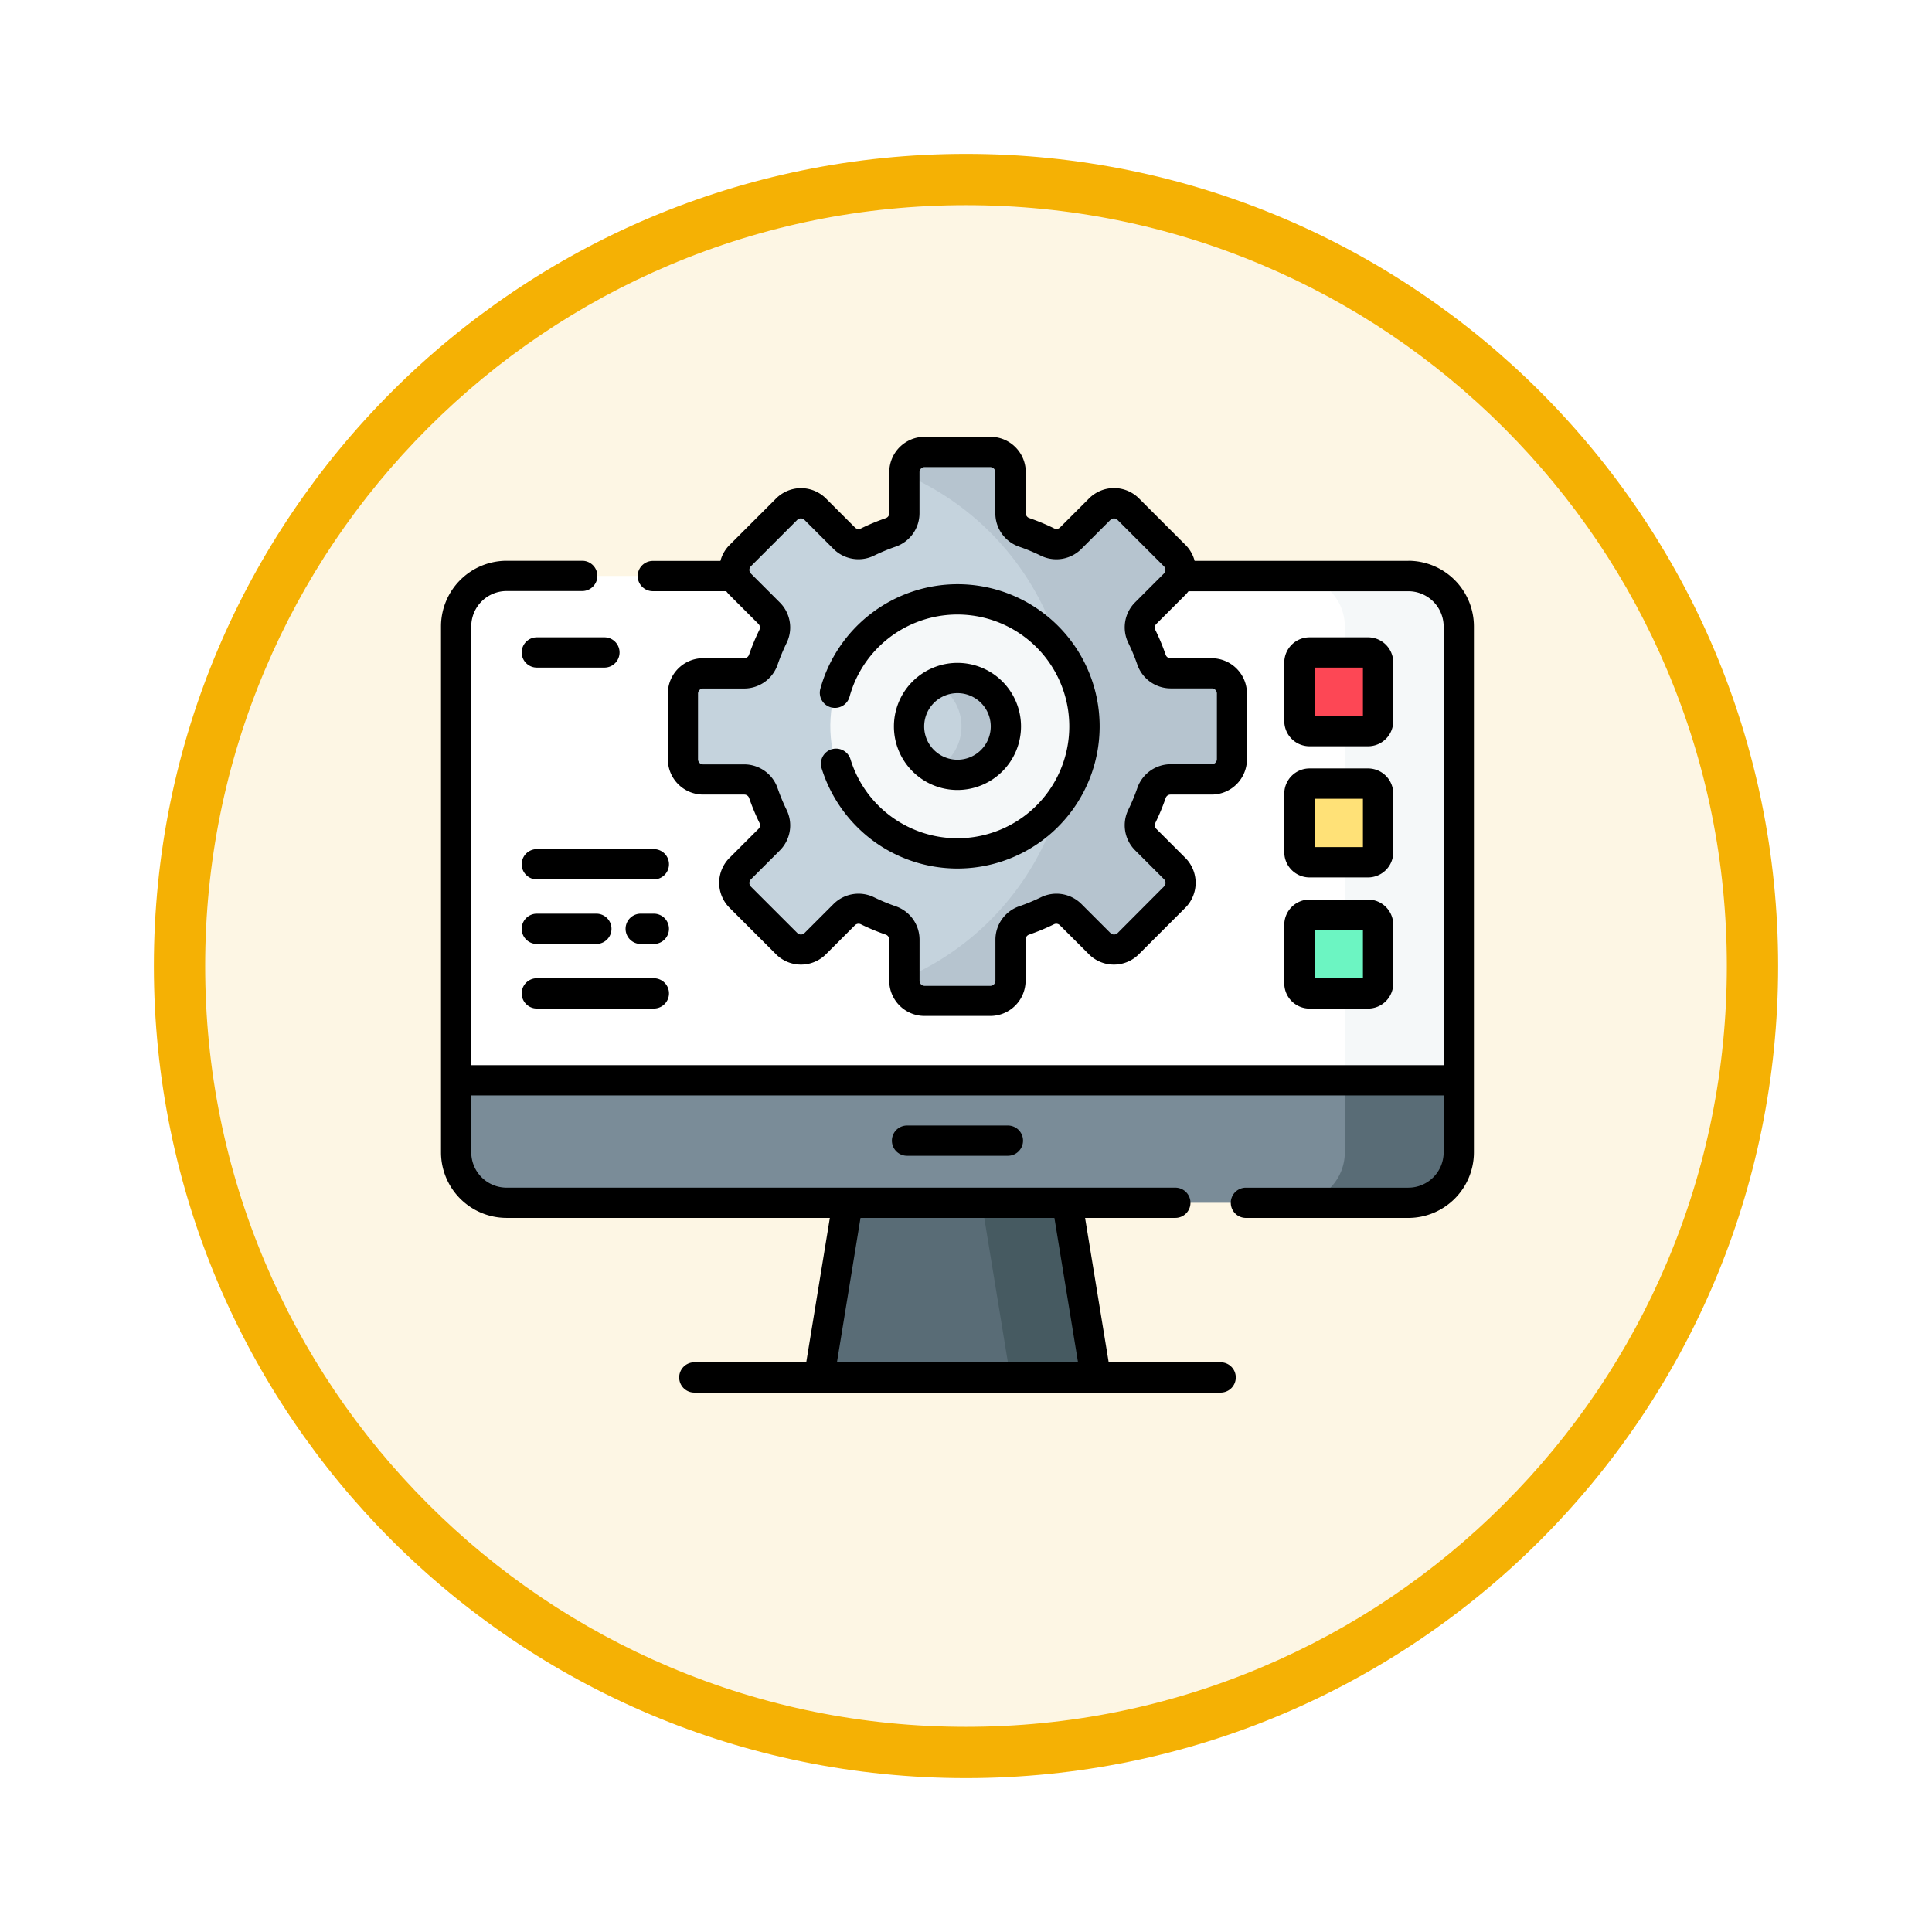 <svg xmlns="http://www.w3.org/2000/svg" xmlns:xlink="http://www.w3.org/1999/xlink" width="113" height="113" viewBox="0 0 113 113">
  <defs>
    <filter id="Trazado_982547" x="0" y="0" width="113" height="113" filterUnits="userSpaceOnUse">
      <feOffset dy="3" input="SourceAlpha"/>
      <feGaussianBlur stdDeviation="3" result="blur"/>
      <feFlood flood-opacity="0.161"/>
      <feComposite operator="in" in2="blur"/>
      <feComposite in="SourceGraphic"/>
    </filter>
  </defs>
  <g id="Grupo_1226989" data-name="Grupo 1226989" transform="translate(-744 -7266.819)">
    <g id="Grupo_1226447" data-name="Grupo 1226447" transform="translate(753 7272.819)">
      <g id="Grupo_1225528" data-name="Grupo 1225528" transform="translate(0)">
        <g id="Grupo_1225173" data-name="Grupo 1225173">
          <g id="Grupo_1224643" data-name="Grupo 1224643">
            <g id="Grupo_1224291" data-name="Grupo 1224291">
              <g id="Grupo_1224091" data-name="Grupo 1224091">
                <g id="Grupo_1223183" data-name="Grupo 1223183">
                  <g id="Grupo_1211217" data-name="Grupo 1211217">
                    <g id="Grupo_1210736" data-name="Grupo 1210736">
                      <g id="Grupo_1210537" data-name="Grupo 1210537">
                        <g id="Grupo_1164202" data-name="Grupo 1164202">
                          <g id="Grupo_1158168" data-name="Grupo 1158168">
                            <g id="Grupo_1152576" data-name="Grupo 1152576">
                              <g id="Grupo_1148633" data-name="Grupo 1148633">
                                <g id="Grupo_1148525" data-name="Grupo 1148525">
                                  <g transform="matrix(1, 0, 0, 1, -9, -6)" filter="url(#Trazado_982547)">
                                    <g id="Trazado_982547-2" data-name="Trazado 982547" transform="translate(9 6)" fill="#fdf6e4">
                                      <path d="M 47.5 93.5 C 41.289 93.5 35.265 92.284 29.595 89.886 C 24.118 87.569 19.198 84.252 14.973 80.027 C 10.748 75.802 7.431 70.882 5.114 65.405 C 2.716 59.735 1.5 53.711 1.5 47.5 C 1.5 41.289 2.716 35.265 5.114 29.595 C 7.431 24.118 10.748 19.198 14.973 14.973 C 19.198 10.748 24.118 7.431 29.595 5.114 C 35.265 2.716 41.289 1.5 47.5 1.5 C 53.711 1.5 59.735 2.716 65.405 5.114 C 70.882 7.431 75.802 10.748 80.027 14.973 C 84.252 19.198 87.569 24.118 89.886 29.595 C 92.284 35.265 93.5 41.289 93.5 47.5 C 93.5 53.711 92.284 59.735 89.886 65.405 C 87.569 70.882 84.252 75.802 80.027 80.027 C 75.802 84.252 70.882 87.569 65.405 89.886 C 59.735 92.284 53.711 93.5 47.5 93.5 Z" stroke="none"/>
                                      <path d="M 47.5 3 C 41.491 3 35.664 4.176 30.18 6.496 C 24.881 8.737 20.122 11.946 16.034 16.034 C 11.946 20.122 8.737 24.881 6.496 30.18 C 4.176 35.664 3 41.491 3 47.5 C 3 53.509 4.176 59.336 6.496 64.82 C 8.737 70.119 11.946 74.878 16.034 78.966 C 20.122 83.054 24.881 86.263 30.18 88.504 C 35.664 90.824 41.491 92 47.5 92 C 53.509 92 59.336 90.824 64.82 88.504 C 70.119 86.263 74.878 83.054 78.966 78.966 C 83.054 74.878 86.263 70.119 88.504 64.82 C 90.824 59.336 92 53.509 92 47.5 C 92 41.491 90.824 35.664 88.504 30.18 C 86.263 24.881 83.054 20.122 78.966 16.034 C 74.878 11.946 70.119 8.737 64.82 6.496 C 59.336 4.176 53.509 3 47.5 3 M 47.5 -7.62939453125e-06 C 73.734 -7.62939453125e-06 95 21.266 95 47.5 C 95 73.734 73.734 95 47.5 95 C 21.266 95 -7.62939453125e-06 73.734 -7.62939453125e-06 47.5 C -7.62939453125e-06 21.266 21.266 -7.62939453125e-06 47.5 -7.62939453125e-06 Z" stroke="none" fill="#f5b104"/>
                                    </g>
                                  </g>
                                </g>
                              </g>
                            </g>
                          </g>
                        </g>
                      </g>
                    </g>
                  </g>
                </g>
              </g>
            </g>
          </g>
        </g>
      </g>
    </g>
    <g id="computadora" transform="translate(769.794 7273.253)">
      <g id="Grupo_1226982" data-name="Grupo 1226982" transform="translate(0.885 20)">
        <g id="Grupo_1226972" data-name="Grupo 1226972" transform="translate(21.228 43.798)">
          <g id="Grupo_1226971" data-name="Grupo 1226971">
            <path id="Trazado_1058700" data-name="Trazado 1058700" d="M189.1,397.8l-1.69,10.334H203.6l-1.69-10.334Z" transform="translate(-187.41 -397.803)" fill="#596c76"/>
          </g>
        </g>
        <g id="Grupo_1226973" data-name="Grupo 1226973" transform="translate(30.721 43.798)">
          <path id="Trazado_1058701" data-name="Trazado 1058701" d="M272.862,397.8h-5l1.69,10.334h5Z" transform="translate(-267.858 -397.803)" fill="#465a61"/>
        </g>
        <path id="Trazado_1058702" data-name="Trazado 1058702" d="M63.193,88.085H49.823a1.173,1.173,0,0,1-.29.477l-1.7,1.7a1.182,1.182,0,0,0-.222,1.358,11.938,11.938,0,0,1,.564,1.358,1.182,1.182,0,0,0,1.116.8H51.7a1.18,1.18,0,0,1,1.18,1.18v3.846a1.18,1.18,0,0,1-1.18,1.18h-2.41a1.182,1.182,0,0,0-1.116.8,11.915,11.915,0,0,1-.564,1.358,1.182,1.182,0,0,0,.222,1.358l1.7,1.7a1.18,1.18,0,0,1,0,1.669L46.814,109.6a1.18,1.18,0,0,1-1.669,0l-1.7-1.7a1.182,1.182,0,0,0-1.358-.222,11.918,11.918,0,0,1-1.358.564,1.182,1.182,0,0,0-.8,1.116v2.41a1.18,1.18,0,0,1-1.18,1.18H34.9a1.18,1.18,0,0,1-1.18-1.18v-2.41a1.182,1.182,0,0,0-.8-1.116,11.927,11.927,0,0,1-1.358-.564,1.182,1.182,0,0,0-1.358.222l-1.7,1.7a1.18,1.18,0,0,1-1.669,0l-2.719-2.719a1.18,1.18,0,0,1,0-1.669l1.7-1.7a1.182,1.182,0,0,0,.222-1.358,11.915,11.915,0,0,1-.564-1.358,1.182,1.182,0,0,0-1.116-.8h-2.41a1.18,1.18,0,0,1-1.18-1.18V94.963a1.18,1.18,0,0,1,1.18-1.18h2.41a1.182,1.182,0,0,0,1.116-.8,11.918,11.918,0,0,1,.564-1.358,1.182,1.182,0,0,0-.222-1.358L24.11,88.562a1.173,1.173,0,0,1-.29-.477H10.45a2.95,2.95,0,0,0-2.95,2.95v26.549H66.143V91.035A2.95,2.95,0,0,0,63.193,88.085Z" transform="translate(-7.5 -80.832)" fill="#fff"/>
        <g id="Grupo_1226974" data-name="Grupo 1226974" transform="translate(49.027 7.253)">
          <path id="Trazado_1058703" data-name="Trazado 1058703" d="M429.667,88.085H423a2.95,2.95,0,0,1,2.95,2.95v26.549h6.667V91.035A2.95,2.95,0,0,0,429.667,88.085Z" transform="translate(-423 -88.085)" fill="#f5f8f9"/>
        </g>
        <g id="Grupo_1226975" data-name="Grupo 1226975" transform="translate(0 36.751)">
          <path id="Trazado_1058704" data-name="Trazado 1058704" d="M10.45,345.248H63.193a2.95,2.95,0,0,0,2.95-2.95v-4.215H7.5V342.3A2.95,2.95,0,0,0,10.45,345.248Z" transform="translate(-7.5 -338.083)" fill="#7a8c98"/>
        </g>
        <g id="Grupo_1226976" data-name="Grupo 1226976" transform="translate(49.027 36.752)">
          <path id="Trazado_1058705" data-name="Trazado 1058705" d="M425.95,338.084V342.3a2.95,2.95,0,0,1-2.95,2.95h6.667a2.95,2.95,0,0,0,2.95-2.95v-4.215Z" transform="translate(-423 -338.084)" fill="#596c76"/>
        </g>
        <g id="Grupo_1226981" data-name="Grupo 1226981" transform="translate(13.268 0)">
          <g id="Grupo_1226977" data-name="Grupo 1226977">
            <path id="Trazado_1058706" data-name="Trazado 1058706" d="M152.051,44.592V40.746a1.18,1.18,0,0,0-1.18-1.18h-2.41a1.182,1.182,0,0,1-1.116-.8,11.913,11.913,0,0,0-.564-1.358A1.182,1.182,0,0,1,147,36.05l1.7-1.7a1.18,1.18,0,0,0,0-1.669l-2.719-2.719a1.18,1.18,0,0,0-1.669,0l-1.7,1.7a1.182,1.182,0,0,1-1.358.222,11.9,11.9,0,0,0-1.358-.564,1.182,1.182,0,0,1-.8-1.116v-2.41a1.18,1.18,0,0,0-1.18-1.18h-3.846a1.18,1.18,0,0,0-1.18,1.18V30.2a1.182,1.182,0,0,1-.8,1.116,11.937,11.937,0,0,0-1.358.564,1.182,1.182,0,0,1-1.358-.222l-1.7-1.7a1.18,1.18,0,0,0-1.669,0l-2.719,2.72a1.18,1.18,0,0,0,0,1.669l1.7,1.7a1.182,1.182,0,0,1,.222,1.358,11.908,11.908,0,0,0-.564,1.358,1.182,1.182,0,0,1-1.116.8h-2.41a1.18,1.18,0,0,0-1.18,1.18v3.846a1.18,1.18,0,0,0,1.18,1.18h2.41a1.182,1.182,0,0,1,1.116.8,11.936,11.936,0,0,0,.564,1.358,1.182,1.182,0,0,1-.222,1.358l-1.7,1.7a1.18,1.18,0,0,0,0,1.669L126,55.381a1.18,1.18,0,0,0,1.669,0l1.7-1.7a1.182,1.182,0,0,1,1.358-.222,11.9,11.9,0,0,0,1.358.564,1.182,1.182,0,0,1,.8,1.116v2.41a1.18,1.18,0,0,0,1.18,1.18h3.846a1.18,1.18,0,0,0,1.18-1.18v-2.41a1.182,1.182,0,0,1,.8-1.116,11.908,11.908,0,0,0,1.358-.564,1.182,1.182,0,0,1,1.358.222l1.7,1.7a1.18,1.18,0,0,0,1.669,0l2.719-2.719a1.18,1.18,0,0,0,0-1.669l-1.7-1.7a1.182,1.182,0,0,1-.222-1.358,11.915,11.915,0,0,0,.564-1.358,1.182,1.182,0,0,1,1.116-.8h2.41A1.18,1.18,0,0,0,152.051,44.592Z" transform="translate(-119.943 -26.615)" fill="#c5d3dd"/>
          </g>
          <path id="Trazado_1058707" data-name="Trazado 1058707" d="M247.68,39.566h-2.41a1.182,1.182,0,0,1-1.116-.8,11.908,11.908,0,0,0-.564-1.358,1.182,1.182,0,0,1,.222-1.358l1.7-1.7a1.18,1.18,0,0,0,0-1.669L242.8,29.957a1.18,1.18,0,0,0-1.669,0l-1.7,1.7a1.182,1.182,0,0,1-1.358.222,11.894,11.894,0,0,0-1.358-.564,1.182,1.182,0,0,1-.8-1.116v-2.41a1.18,1.18,0,0,0-1.18-1.18h-3.846a1.18,1.18,0,0,0-1.18,1.18v.127a16.106,16.106,0,0,1,8.37,8.318,8.3,8.3,0,0,1,0,12.857,16.105,16.105,0,0,1-8.37,8.318v.127a1.18,1.18,0,0,0,1.18,1.18h3.846a1.18,1.18,0,0,0,1.18-1.18v-2.41a1.182,1.182,0,0,1,.8-1.116,11.908,11.908,0,0,0,1.358-.564,1.182,1.182,0,0,1,1.358.222l1.7,1.7a1.18,1.18,0,0,0,1.669,0l2.719-2.719a1.18,1.18,0,0,0,0-1.669l-1.7-1.7a1.182,1.182,0,0,1-.222-1.358,11.916,11.916,0,0,0,.564-1.358,1.182,1.182,0,0,1,1.116-.8h2.41a1.18,1.18,0,0,0,1.18-1.18V40.746a1.18,1.18,0,0,0-1.18-1.18Z" transform="translate(-216.752 -26.615)" fill="#b6c4cf"/>
          <g id="Grupo_1226978" data-name="Grupo 1226978" transform="translate(7.506 7.489)">
            <circle id="Elipse_13557" data-name="Elipse 13557" cx="7.43" cy="7.43" r="7.43" transform="matrix(0.163, -0.987, 0.987, 0.163, 0, 14.667)" fill="#f5f8f9"/>
          </g>
          <g id="Grupo_1226979" data-name="Grupo 1226979" transform="translate(13.222 13.222)">
            <circle id="Elipse_13558" data-name="Elipse 13558" cx="2.832" cy="2.832" r="2.832" fill="#c5d3dd"/>
          </g>
          <g id="Grupo_1226980" data-name="Grupo 1226980" transform="translate(14.756 13.222)">
            <path id="Trazado_1058708" data-name="Trazado 1058708" d="M246.3,138.672a2.819,2.819,0,0,0-1.3.315,2.832,2.832,0,0,1,0,5.033,2.832,2.832,0,1,0,1.3-5.349Z" transform="translate(-245 -138.672)" fill="#b6c4cf"/>
          </g>
        </g>
      </g>
      <g id="Grupo_1226987" data-name="Grupo 1226987" transform="translate(50.207 31.727)">
        <g id="Grupo_1226983" data-name="Grupo 1226983" transform="translate(0 7.67)">
          <path id="Trazado_1058709" data-name="Trazado 1058709" d="M429.512,195.6H426.09a.59.59,0,0,1-.59-.59V191.59a.59.59,0,0,1,.59-.59h3.422a.59.59,0,0,1,.59.59v3.422A.59.59,0,0,1,429.512,195.6Z" transform="translate(-425.5 -191)" fill="#ffe177"/>
        </g>
        <g id="Grupo_1226986" data-name="Grupo 1226986">
          <g id="Grupo_1226984" data-name="Grupo 1226984">
            <path id="Trazado_1058710" data-name="Trazado 1058710" d="M429.512,130.6H426.09a.59.59,0,0,1-.59-.59V126.59a.59.59,0,0,1,.59-.59h3.422a.59.59,0,0,1,.59.59v3.422A.59.59,0,0,1,429.512,130.6Z" transform="translate(-425.5 -126)" fill="#fd4755"/>
          </g>
          <g id="Grupo_1226985" data-name="Grupo 1226985" transform="translate(0 15.339)">
            <path id="Trazado_1058711" data-name="Trazado 1058711" d="M429.512,260.6H426.09a.59.59,0,0,1-.59-.59V256.59a.59.59,0,0,1,.59-.59h3.422a.59.59,0,0,1,.59.59v3.422A.59.59,0,0,1,429.512,260.6Z" transform="translate(-425.5 -256)" fill="#6cf5c2"/>
          </g>
        </g>
      </g>
      <g id="Grupo_1226988" data-name="Grupo 1226988" transform="translate(0 19.115)">
        <path id="Trazado_1058712" data-name="Trazado 1058712" d="M56.578,26.368h-12.5a2.05,2.05,0,0,0-.535-.932l-2.719-2.719a2.065,2.065,0,0,0-2.92,0l-1.7,1.7a.3.3,0,0,1-.343.053,12.846,12.846,0,0,0-1.459-.606.3.3,0,0,1-.2-.279V21.18a2.067,2.067,0,0,0-2.065-2.065H28.284a2.067,2.067,0,0,0-2.065,2.065v2.41a.3.3,0,0,1-.2.279,12.872,12.872,0,0,0-1.459.606.3.3,0,0,1-.343-.053l-1.7-1.7a2.065,2.065,0,0,0-2.92,0l-2.719,2.719a2.05,2.05,0,0,0-.535.932H12.389a.885.885,0,1,0,0,1.77h4.293a2.093,2.093,0,0,0,.187.218l1.7,1.7a.3.3,0,0,1,.053.343,12.859,12.859,0,0,0-.606,1.459.3.3,0,0,1-.279.2H15.333a2.067,2.067,0,0,0-2.065,2.065v3.846a2.067,2.067,0,0,0,2.065,2.065h2.41a.3.3,0,0,1,.279.2,12.856,12.856,0,0,0,.606,1.459.3.3,0,0,1-.053.343l-1.7,1.7a2.065,2.065,0,0,0,0,2.92l2.719,2.719a2.065,2.065,0,0,0,2.92,0l1.7-1.7a.3.3,0,0,1,.343-.053,12.849,12.849,0,0,0,1.459.606.3.3,0,0,1,.2.279v2.41a2.067,2.067,0,0,0,2.065,2.065h3.846a2.067,2.067,0,0,0,2.065-2.065v-2.41a.3.3,0,0,1,.2-.279,12.851,12.851,0,0,0,1.459-.606.3.3,0,0,1,.343.053l1.7,1.7a2.065,2.065,0,0,0,2.92,0l2.719-2.719a2.065,2.065,0,0,0,0-2.92l-1.7-1.7a.3.3,0,0,1-.053-.343,12.851,12.851,0,0,0,.605-1.459.3.3,0,0,1,.279-.2h2.41a2.067,2.067,0,0,0,2.065-2.065V34.131a2.067,2.067,0,0,0-2.065-2.065h-2.41a.3.3,0,0,1-.279-.2,12.851,12.851,0,0,0-.606-1.459.3.3,0,0,1,.053-.343l1.7-1.7a2.091,2.091,0,0,0,.187-.218H56.578A2.067,2.067,0,0,1,58.643,30.2V55.866H1.77V30.2a2.067,2.067,0,0,1,2.065-2.065H8.26a.885.885,0,1,0,0-1.77H3.835A3.839,3.839,0,0,0,0,30.2V60.966A3.839,3.839,0,0,0,3.835,64.8H22.743l-1.381,8.446H14.816a.885.885,0,1,0,0,1.77H45.6a.885.885,0,0,0,0-1.77H39.052L37.671,64.8H42.95a.885.885,0,1,0,0-1.77H3.835A2.067,2.067,0,0,1,1.77,60.966v-3.33H58.643v3.33a2.067,2.067,0,0,1-2.065,2.065h-9.5a.885.885,0,1,0,0,1.77h9.5a3.839,3.839,0,0,0,3.835-3.835V30.2a3.839,3.839,0,0,0-3.835-3.835ZM42.292,27.1l-1.7,1.7a2.068,2.068,0,0,0-.391,2.372,11.081,11.081,0,0,1,.522,1.257,2.068,2.068,0,0,0,1.953,1.4h2.41a.3.3,0,0,1,.295.295v3.846a.3.3,0,0,1-.295.295h-2.41a2.068,2.068,0,0,0-1.953,1.4,11.073,11.073,0,0,1-.522,1.257,2.069,2.069,0,0,0,.391,2.373l1.7,1.7a.3.3,0,0,1,0,.417L39.573,48.14a.3.3,0,0,1-.417,0l-1.7-1.7a2.069,2.069,0,0,0-2.372-.391,11.081,11.081,0,0,1-1.257.522,2.068,2.068,0,0,0-1.4,1.953v2.41a.3.3,0,0,1-.295.295H28.284a.3.3,0,0,1-.295-.295v-2.41a2.068,2.068,0,0,0-1.4-1.953,11.081,11.081,0,0,1-1.257-.522,2.07,2.07,0,0,0-2.372.391l-1.7,1.7a.3.3,0,0,1-.417,0L18.121,45.42a.3.3,0,0,1,0-.417l1.7-1.7a2.068,2.068,0,0,0,.391-2.372,11.09,11.09,0,0,1-.522-1.257,2.068,2.068,0,0,0-1.953-1.4h-2.41a.3.3,0,0,1-.295-.295V34.131a.3.3,0,0,1,.295-.295h2.409a2.068,2.068,0,0,0,1.953-1.4,11.091,11.091,0,0,1,.522-1.257,2.068,2.068,0,0,0-.391-2.372l-1.7-1.7a.3.3,0,0,1,0-.417l2.719-2.719a.3.3,0,0,1,.417,0l1.7,1.7a2.069,2.069,0,0,0,2.373.391,11.066,11.066,0,0,1,1.257-.522,2.068,2.068,0,0,0,1.4-1.953V21.18a.3.3,0,0,1,.295-.295h3.846a.3.3,0,0,1,.295.295v2.41a2.068,2.068,0,0,0,1.4,1.953,11.07,11.07,0,0,1,1.257.522,2.069,2.069,0,0,0,2.372-.391l1.7-1.7a.295.295,0,0,1,.417,0l2.719,2.719a.3.3,0,0,1,0,.417ZM24.536,64.8H35.877l1.381,8.446h-14.1Z" transform="translate(0 -19.115)"/>
        <path id="Trazado_1058713" data-name="Trazado 1058713" d="M195.827,92.2a8.332,8.332,0,0,0-8.018,6.114.885.885,0,1,0,1.707.468,6.543,6.543,0,1,1,.049,3.639.885.885,0,0,0-1.693.514,8.383,8.383,0,0,0,2.96,4.226,8.315,8.315,0,1,0,5-14.961Z" transform="translate(-165.621 -83.58)"/>
        <path id="Trazado_1058714" data-name="Trazado 1058714" d="M231.934,134.889a3.717,3.717,0,1,0-3.717,3.717A3.721,3.721,0,0,0,231.934,134.889Zm-5.664,0a1.947,1.947,0,1,1,1.947,1.947A1.949,1.949,0,0,1,226.27,134.889Z" transform="translate(-198.01 -117.95)"/>
        <path id="Trazado_1058715" data-name="Trazado 1058715" d="M47.729,223.5H40.885a.885.885,0,1,0,0,1.77h6.844a.885.885,0,1,0,0-1.77Z" transform="translate(-35.28 -199.384)"/>
        <path id="Trazado_1058716" data-name="Trazado 1058716" d="M40.885,257.27h3.481a.885.885,0,0,0,0-1.77H40.885a.885.885,0,0,0,0,1.77Z" transform="translate(-35.28 -227.608)"/>
        <path id="Trazado_1058717" data-name="Trazado 1058717" d="M40.885,289.27h6.844a.885.885,0,0,0,0-1.77H40.885a.885.885,0,0,0,0,1.77Z" transform="translate(-35.28 -255.832)"/>
        <path id="Trazado_1058718" data-name="Trazado 1058718" d="M418,188.4a1.477,1.477,0,0,0,1.475,1.475H422.9a1.477,1.477,0,0,0,1.475-1.475v-3.422A1.477,1.477,0,0,0,422.9,183.5h-3.422A1.477,1.477,0,0,0,418,184.975Zm1.77-3.127H422.6V188.1H419.77Z" transform="translate(-368.678 -164.104)"/>
        <path id="Trazado_1058719" data-name="Trazado 1058719" d="M419.475,124.872H422.9a1.476,1.476,0,0,0,1.475-1.475v-3.422A1.476,1.476,0,0,0,422.9,118.5h-3.422A1.477,1.477,0,0,0,418,119.975V123.4A1.477,1.477,0,0,0,419.475,124.872Zm.295-4.6H422.6V123.1H419.77Z" transform="translate(-368.678 -106.773)"/>
        <path id="Trazado_1058720" data-name="Trazado 1058720" d="M418,253.4a1.477,1.477,0,0,0,1.475,1.475H422.9a1.477,1.477,0,0,0,1.475-1.475v-3.422A1.477,1.477,0,0,0,422.9,248.5h-3.422A1.477,1.477,0,0,0,418,249.975Zm1.77-3.127H422.6V253.1H419.77Z" transform="translate(-368.678 -221.434)"/>
        <path id="Trazado_1058721" data-name="Trazado 1058721" d="M40,119.385a.885.885,0,0,0,.885.885h3.953a.885.885,0,1,0,0-1.77H40.885A.885.885,0,0,0,40,119.385Z" transform="translate(-35.28 -106.773)"/>
        <path id="Trazado_1058722" data-name="Trazado 1058722" d="M93.152,255.5h-.767a.885.885,0,1,0,0,1.77h.767a.885.885,0,0,0,0-1.77Z" transform="translate(-80.704 -227.608)"/>
        <path id="Trazado_1058723" data-name="Trazado 1058723" d="M224.385,360.5a.885.885,0,0,0,0,1.77h5.9a.885.885,0,1,0,0-1.77Z" transform="translate(-197.128 -320.219)"/>
      </g>
    </g>
  </g>
</svg>
